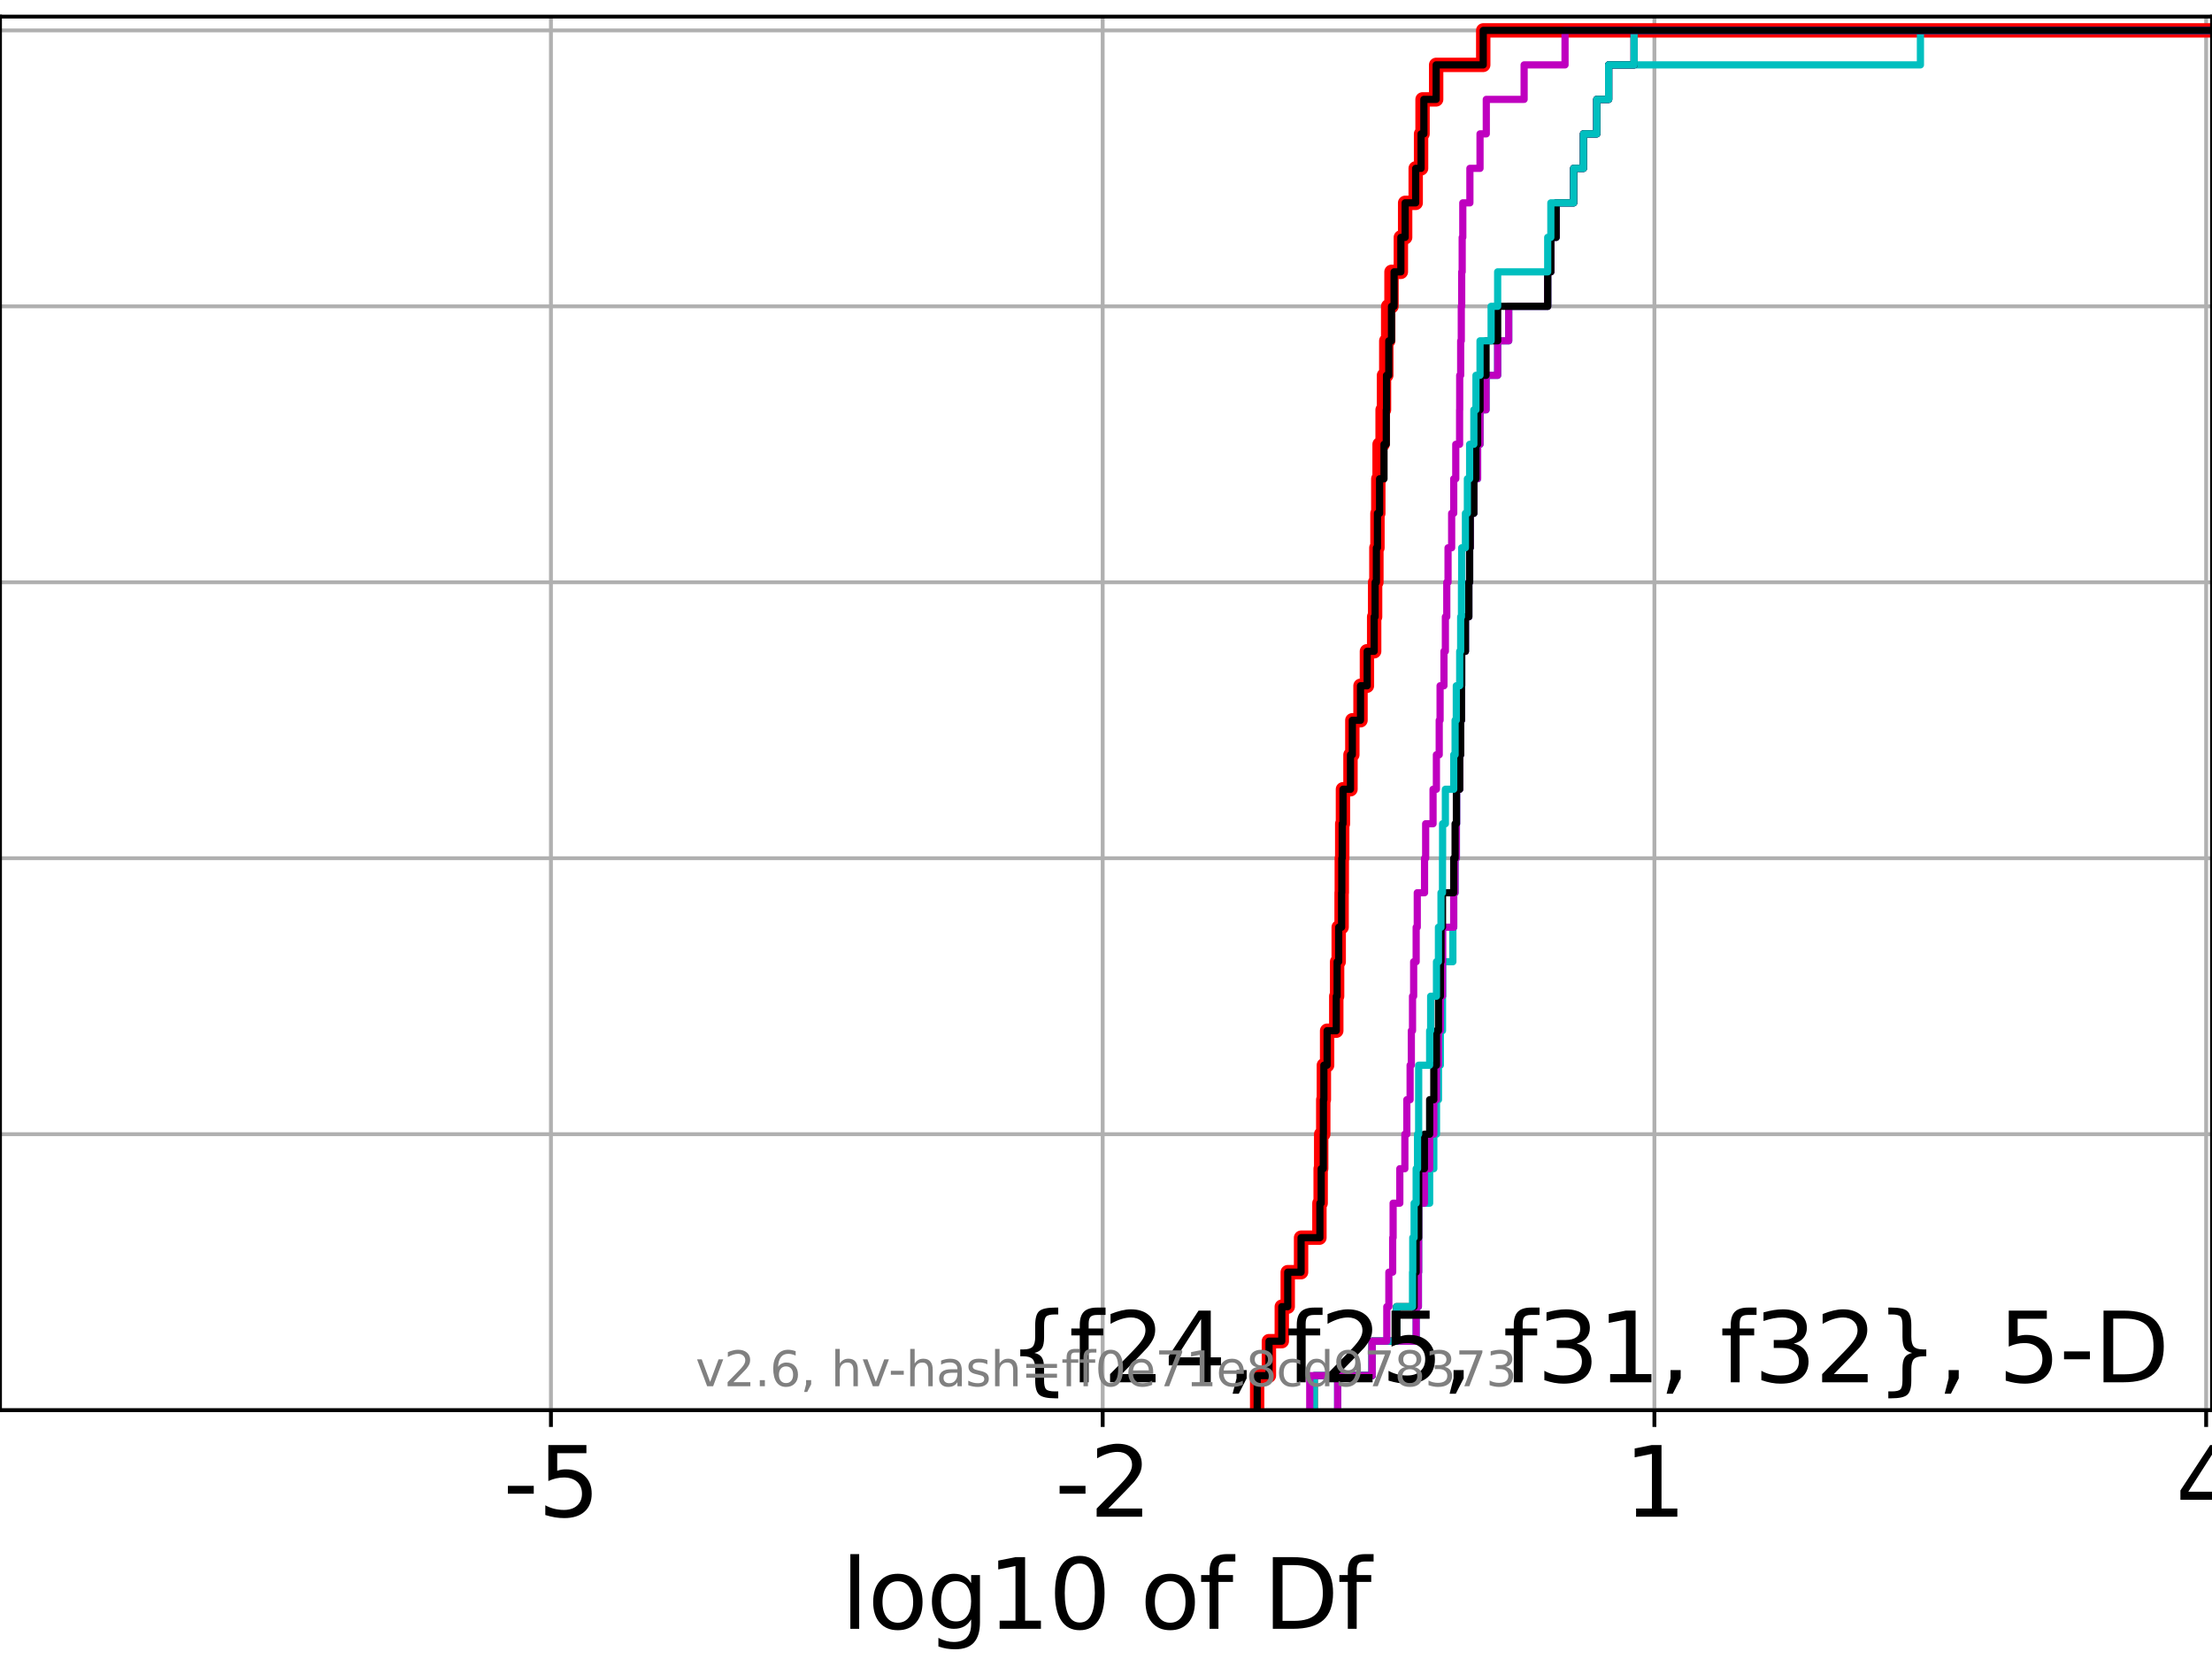 <?xml version="1.0" encoding="utf-8" standalone="no"?>
<!DOCTYPE svg PUBLIC "-//W3C//DTD SVG 1.1//EN"
  "http://www.w3.org/Graphics/SVG/1.1/DTD/svg11.dtd">
<svg xmlns:xlink="http://www.w3.org/1999/xlink" width="460.8pt" height="345.6pt" viewBox="0 0 460.8 345.6" xmlns="http://www.w3.org/2000/svg" version="1.1">
 <defs>
  <style type="text/css">*{stroke-linejoin: round; stroke-linecap: butt}</style>
 </defs>
 <g id="figure_1">
  <g id="patch_1">
   <path d="M 0 345.6 
L 460.8 345.6 
L 460.8 0 
L 0 0 
z
" style="fill: #ffffff"/>
  </g>
  <g id="axes_1">
   <g id="patch_2">
    <path d="M 0 293.76 
L 460.8 293.76 
L 460.8 3.456 
L 0 3.456 
z
" style="fill: #ffffff"/>
   </g>
   <g id="matplotlib.axis_1">
    <g id="xtick_1">
     <g id="line2d_1">
      <path d="M 114.771 293.76 
L 114.771 3.456 
" clip-path="url(#p22ad81fb80)" style="fill: none; stroke: #b0b0b0; stroke-width: 0.8; stroke-linecap: square"/>
     </g>
     <g id="line2d_2">
      <defs>
       <path id="m81c8aaa690" d="M 0 0 
L 0 3.5 
" style="stroke: #000000; stroke-width: 0.8"/>
      </defs>
      <g>
       <use xlink:href="#m81c8aaa690" x="114.771" y="293.76" style="stroke: #000000; stroke-width: 0.8"/>
      </g>
     </g>
     <g id="text_1">
      <!-- -5 -->
      <g transform="translate(104.801 315.957)scale(0.2 -0.2)">
       <defs>
        <path id="DejaVuSans-2d" d="M 313 2009 
L 1997 2009 
L 1997 1497 
L 313 1497 
L 313 2009 
z
" transform="scale(0.016)"/>
        <path id="DejaVuSans-35" d="M 691 4666 
L 3169 4666 
L 3169 4134 
L 1269 4134 
L 1269 2991 
Q 1406 3038 1543 3061 
Q 1681 3084 1819 3084 
Q 2600 3084 3056 2656 
Q 3513 2228 3513 1497 
Q 3513 744 3044 326 
Q 2575 -91 1722 -91 
Q 1428 -91 1123 -41 
Q 819 9 494 109 
L 494 744 
Q 775 591 1075 516 
Q 1375 441 1709 441 
Q 2250 441 2565 725 
Q 2881 1009 2881 1497 
Q 2881 1984 2565 2268 
Q 2250 2553 1709 2553 
Q 1456 2553 1204 2497 
Q 953 2441 691 2322 
L 691 4666 
z
" transform="scale(0.016)"/>
       </defs>
       <use xlink:href="#DejaVuSans-2d"/>
       <use xlink:href="#DejaVuSans-35" x="36.084"/>
      </g>
     </g>
    </g>
    <g id="xtick_2">
     <g id="line2d_3">
      <path d="M 229.708 293.76 
L 229.708 3.456 
" clip-path="url(#p22ad81fb80)" style="fill: none; stroke: #b0b0b0; stroke-width: 0.8; stroke-linecap: square"/>
     </g>
     <g id="line2d_4">
      <g>
       <use xlink:href="#m81c8aaa690" x="229.708" y="293.76" style="stroke: #000000; stroke-width: 0.8"/>
      </g>
     </g>
     <g id="text_2">
      <!-- -2 -->
      <g transform="translate(219.737 315.957)scale(0.2 -0.2)">
       <defs>
        <path id="DejaVuSans-32" d="M 1228 531 
L 3431 531 
L 3431 0 
L 469 0 
L 469 531 
Q 828 903 1448 1529 
Q 2069 2156 2228 2338 
Q 2531 2678 2651 2914 
Q 2772 3150 2772 3378 
Q 2772 3750 2511 3984 
Q 2250 4219 1831 4219 
Q 1534 4219 1204 4116 
Q 875 4013 500 3803 
L 500 4441 
Q 881 4594 1212 4672 
Q 1544 4750 1819 4750 
Q 2544 4750 2975 4387 
Q 3406 4025 3406 3419 
Q 3406 3131 3298 2873 
Q 3191 2616 2906 2266 
Q 2828 2175 2409 1742 
Q 1991 1309 1228 531 
z
" transform="scale(0.016)"/>
       </defs>
       <use xlink:href="#DejaVuSans-2d"/>
       <use xlink:href="#DejaVuSans-32" x="36.084"/>
      </g>
     </g>
    </g>
    <g id="xtick_3">
     <g id="line2d_5">
      <path d="M 344.644 293.76 
L 344.644 3.456 
" clip-path="url(#p22ad81fb80)" style="fill: none; stroke: #b0b0b0; stroke-width: 0.8; stroke-linecap: square"/>
     </g>
     <g id="line2d_6">
      <g>
       <use xlink:href="#m81c8aaa690" x="344.644" y="293.76" style="stroke: #000000; stroke-width: 0.8"/>
      </g>
     </g>
     <g id="text_3">
      <!-- 1 -->
      <g transform="translate(338.282 315.957)scale(0.2 -0.2)">
       <defs>
        <path id="DejaVuSans-31" d="M 794 531 
L 1825 531 
L 1825 4091 
L 703 3866 
L 703 4441 
L 1819 4666 
L 2450 4666 
L 2450 531 
L 3481 531 
L 3481 0 
L 794 0 
L 794 531 
z
" transform="scale(0.016)"/>
       </defs>
       <use xlink:href="#DejaVuSans-31"/>
      </g>
     </g>
    </g>
    <g id="xtick_4">
     <g id="line2d_7">
      <path d="M 459.581 293.76 
L 459.581 3.456 
" clip-path="url(#p22ad81fb80)" style="fill: none; stroke: #b0b0b0; stroke-width: 0.8; stroke-linecap: square"/>
     </g>
     <g id="line2d_8">
      <g>
       <use xlink:href="#m81c8aaa690" x="459.581" y="293.76" style="stroke: #000000; stroke-width: 0.8"/>
      </g>
     </g>
     <g id="text_4">
      <!-- 4 -->
      <g transform="translate(453.219 315.957)scale(0.2 -0.2)">
       <defs>
        <path id="DejaVuSans-34" d="M 2419 4116 
L 825 1625 
L 2419 1625 
L 2419 4116 
z
M 2253 4666 
L 3047 4666 
L 3047 1625 
L 3713 1625 
L 3713 1100 
L 3047 1100 
L 3047 0 
L 2419 0 
L 2419 1100 
L 313 1100 
L 313 1709 
L 2253 4666 
z
" transform="scale(0.016)"/>
       </defs>
       <use xlink:href="#DejaVuSans-34"/>
      </g>
     </g>
    </g>
    <g id="text_5">
     <!-- log10 of Df -->
     <g transform="translate(175.214 339.313)scale(0.2 -0.2)">
      <defs>
       <path id="DejaVuSans-6c" d="M 603 4863 
L 1178 4863 
L 1178 0 
L 603 0 
L 603 4863 
z
" transform="scale(0.016)"/>
       <path id="DejaVuSans-6f" d="M 1959 3097 
Q 1497 3097 1228 2736 
Q 959 2375 959 1747 
Q 959 1119 1226 758 
Q 1494 397 1959 397 
Q 2419 397 2687 759 
Q 2956 1122 2956 1747 
Q 2956 2369 2687 2733 
Q 2419 3097 1959 3097 
z
M 1959 3584 
Q 2709 3584 3137 3096 
Q 3566 2609 3566 1747 
Q 3566 888 3137 398 
Q 2709 -91 1959 -91 
Q 1206 -91 779 398 
Q 353 888 353 1747 
Q 353 2609 779 3096 
Q 1206 3584 1959 3584 
z
" transform="scale(0.016)"/>
       <path id="DejaVuSans-67" d="M 2906 1791 
Q 2906 2416 2648 2759 
Q 2391 3103 1925 3103 
Q 1463 3103 1205 2759 
Q 947 2416 947 1791 
Q 947 1169 1205 825 
Q 1463 481 1925 481 
Q 2391 481 2648 825 
Q 2906 1169 2906 1791 
z
M 3481 434 
Q 3481 -459 3084 -895 
Q 2688 -1331 1869 -1331 
Q 1566 -1331 1297 -1286 
Q 1028 -1241 775 -1147 
L 775 -588 
Q 1028 -725 1275 -790 
Q 1522 -856 1778 -856 
Q 2344 -856 2625 -561 
Q 2906 -266 2906 331 
L 2906 616 
Q 2728 306 2450 153 
Q 2172 0 1784 0 
Q 1141 0 747 490 
Q 353 981 353 1791 
Q 353 2603 747 3093 
Q 1141 3584 1784 3584 
Q 2172 3584 2450 3431 
Q 2728 3278 2906 2969 
L 2906 3500 
L 3481 3500 
L 3481 434 
z
" transform="scale(0.016)"/>
       <path id="DejaVuSans-30" d="M 2034 4250 
Q 1547 4250 1301 3770 
Q 1056 3291 1056 2328 
Q 1056 1369 1301 889 
Q 1547 409 2034 409 
Q 2525 409 2770 889 
Q 3016 1369 3016 2328 
Q 3016 3291 2770 3770 
Q 2525 4250 2034 4250 
z
M 2034 4750 
Q 2819 4750 3233 4129 
Q 3647 3509 3647 2328 
Q 3647 1150 3233 529 
Q 2819 -91 2034 -91 
Q 1250 -91 836 529 
Q 422 1150 422 2328 
Q 422 3509 836 4129 
Q 1250 4750 2034 4750 
z
" transform="scale(0.016)"/>
       <path id="DejaVuSans-20" transform="scale(0.016)"/>
       <path id="DejaVuSans-66" d="M 2375 4863 
L 2375 4384 
L 1825 4384 
Q 1516 4384 1395 4259 
Q 1275 4134 1275 3809 
L 1275 3500 
L 2222 3500 
L 2222 3053 
L 1275 3053 
L 1275 0 
L 697 0 
L 697 3053 
L 147 3053 
L 147 3500 
L 697 3500 
L 697 3744 
Q 697 4328 969 4595 
Q 1241 4863 1831 4863 
L 2375 4863 
z
" transform="scale(0.016)"/>
       <path id="DejaVuSans-44" d="M 1259 4147 
L 1259 519 
L 2022 519 
Q 2988 519 3436 956 
Q 3884 1394 3884 2338 
Q 3884 3275 3436 3711 
Q 2988 4147 2022 4147 
L 1259 4147 
z
M 628 4666 
L 1925 4666 
Q 3281 4666 3915 4102 
Q 4550 3538 4550 2338 
Q 4550 1131 3912 565 
Q 3275 0 1925 0 
L 628 0 
L 628 4666 
z
" transform="scale(0.016)"/>
      </defs>
      <use xlink:href="#DejaVuSans-6c"/>
      <use xlink:href="#DejaVuSans-6f" x="27.783"/>
      <use xlink:href="#DejaVuSans-67" x="88.965"/>
      <use xlink:href="#DejaVuSans-31" x="152.441"/>
      <use xlink:href="#DejaVuSans-30" x="216.064"/>
      <use xlink:href="#DejaVuSans-20" x="279.688"/>
      <use xlink:href="#DejaVuSans-6f" x="311.475"/>
      <use xlink:href="#DejaVuSans-66" x="372.656"/>
      <use xlink:href="#DejaVuSans-20" x="407.861"/>
      <use xlink:href="#DejaVuSans-44" x="439.648"/>
      <use xlink:href="#DejaVuSans-66" x="516.65"/>
     </g>
    </g>
   </g>
   <g id="matplotlib.axis_2">
    <g id="ytick_1">
     <g id="line2d_9">
      <path d="M 0 293.76 
L 460.8 293.76 
" clip-path="url(#p22ad81fb80)" style="fill: none; stroke: #b0b0b0; stroke-width: 0.8; stroke-linecap: square"/>
     </g>
     <g id="line2d_10">
      <defs>
       <path id="ma202d9990c" d="M 0 0 
L -3.5 0 
" style="stroke: #000000; stroke-width: 0.8"/>
      </defs>
      <g>
       <use xlink:href="#ma202d9990c" x="0" y="293.76" style="stroke: #000000; stroke-width: 0.8"/>
      </g>
     </g>
    </g>
    <g id="ytick_2">
     <g id="line2d_11">
      <path d="M 0 236.274 
L 460.8 236.274 
" clip-path="url(#p22ad81fb80)" style="fill: none; stroke: #b0b0b0; stroke-width: 0.8; stroke-linecap: square"/>
     </g>
     <g id="line2d_12">
      <g>
       <use xlink:href="#ma202d9990c" x="0" y="236.274" style="stroke: #000000; stroke-width: 0.8"/>
      </g>
     </g>
    </g>
    <g id="ytick_3">
     <g id="line2d_13">
      <path d="M 0 178.788 
L 460.8 178.788 
" clip-path="url(#p22ad81fb80)" style="fill: none; stroke: #b0b0b0; stroke-width: 0.8; stroke-linecap: square"/>
     </g>
     <g id="line2d_14">
      <g>
       <use xlink:href="#ma202d9990c" x="0" y="178.788" style="stroke: #000000; stroke-width: 0.8"/>
      </g>
     </g>
    </g>
    <g id="ytick_4">
     <g id="line2d_15">
      <path d="M 0 121.302 
L 460.8 121.302 
" clip-path="url(#p22ad81fb80)" style="fill: none; stroke: #b0b0b0; stroke-width: 0.8; stroke-linecap: square"/>
     </g>
     <g id="line2d_16">
      <g>
       <use xlink:href="#ma202d9990c" x="0" y="121.302" style="stroke: #000000; stroke-width: 0.8"/>
      </g>
     </g>
    </g>
    <g id="ytick_5">
     <g id="line2d_17">
      <path d="M 0 63.816 
L 460.8 63.816 
" clip-path="url(#p22ad81fb80)" style="fill: none; stroke: #b0b0b0; stroke-width: 0.8; stroke-linecap: square"/>
     </g>
     <g id="line2d_18">
      <g>
       <use xlink:href="#ma202d9990c" x="0" y="63.816" style="stroke: #000000; stroke-width: 0.8"/>
      </g>
     </g>
    </g>
    <g id="ytick_6">
     <g id="line2d_19">
      <path d="M 0 6.33 
L 460.8 6.33 
" clip-path="url(#p22ad81fb80)" style="fill: none; stroke: #b0b0b0; stroke-width: 0.8; stroke-linecap: square"/>
     </g>
     <g id="line2d_20">
      <g>
       <use xlink:href="#ma202d9990c" x="0" y="6.33" style="stroke: #000000; stroke-width: 0.8"/>
      </g>
     </g>
    </g>
   </g>
   <g id="line2d_21">
    <path d="M 261.889 293.76 
L 261.889 286.574 
L 264.336 286.574 
L 264.336 279.389 
L 267.021 279.389 
L 267.021 272.203 
L 268.258 272.203 
L 268.258 265.017 
L 271.037 265.017 
L 271.037 257.831 
L 274.858 257.831 
L 274.858 250.646 
L 275.116 250.646 
L 275.116 243.46 
L 275.228 243.46 
L 275.228 236.274 
L 275.659 236.274 
L 275.659 229.088 
L 275.785 229.088 
L 275.785 221.903 
L 276.462 221.903 
L 276.462 214.717 
L 278.37 214.717 
L 278.37 207.531 
L 278.546 207.531 
L 278.546 200.345 
L 278.877 200.345 
L 278.877 193.16 
L 279.48 193.16 
L 279.48 185.974 
L 279.519 185.974 
L 279.519 178.788 
L 279.609 178.788 
L 279.609 171.602 
L 279.761 171.602 
L 279.761 164.417 
L 281.329 164.417 
L 281.329 157.231 
L 281.718 157.231 
L 281.718 150.045 
L 283.419 150.045 
L 283.419 142.859 
L 284.756 142.859 
L 284.756 135.674 
L 286.262 135.674 
L 286.262 128.488 
L 286.46 128.488 
L 286.46 121.302 
L 286.727 121.302 
L 286.727 114.116 
L 286.95 114.116 
L 286.95 106.931 
L 287.128 106.931 
L 287.128 99.745 
L 287.393 99.745 
L 287.393 92.559 
L 288.021 92.559 
L 288.021 85.373 
L 288.313 85.373 
L 288.313 78.188 
L 288.788 78.188 
L 288.788 71.002 
L 289.182 71.002 
L 289.182 63.816 
L 289.875 63.816 
L 289.875 56.63 
L 291.824 56.63 
L 291.824 49.445 
L 292.717 49.445 
L 292.717 42.259 
L 294.915 42.259 
L 294.915 35.073 
L 296.036 35.073 
L 296.036 27.888 
L 296.345 27.888 
L 296.345 20.702 
L 299.176 20.702 
L 299.176 13.516 
L 308.985 13.516 
L 308.985 6.33 
L 308.985 6.33 
L 308.985 6.33 
L 460.8 6.33 
" clip-path="url(#p22ad81fb80)" style="fill: none; stroke: #ff0000; stroke-width: 3; stroke-linecap: square"/>
   </g>
   <g id="line2d_22">
    <path d="M 278.659 293.76 
L 278.659 286.574 
L 285.848 286.574 
L 285.848 279.389 
L 295.012 279.389 
L 295.012 272.203 
L 295.476 272.203 
L 295.476 265.017 
L 295.531 265.017 
L 295.531 257.831 
L 295.537 257.831 
L 295.537 250.646 
L 297.822 250.646 
L 297.822 243.46 
L 298.69 243.46 
L 298.69 236.274 
L 299.246 236.274 
L 299.246 229.088 
L 299.661 229.088 
L 299.661 221.903 
L 300.054 221.903 
L 300.054 214.717 
L 300.501 214.717 
L 300.501 207.531 
L 300.544 207.531 
L 300.544 200.345 
L 302.661 200.345 
L 302.661 193.16 
L 302.837 193.16 
L 302.837 185.974 
L 303.123 185.974 
L 303.123 178.788 
L 303.393 178.788 
L 303.393 171.602 
L 303.441 171.602 
L 303.441 164.417 
L 304.082 164.417 
L 304.082 157.231 
L 304.286 157.231 
L 304.286 150.045 
L 304.452 150.045 
L 304.452 142.859 
L 304.496 142.859 
L 304.496 135.674 
L 305.276 135.674 
L 305.276 128.488 
L 305.981 128.488 
L 305.981 121.302 
L 306.152 121.302 
L 306.152 114.116 
L 306.271 114.116 
L 306.271 106.931 
L 307.031 106.931 
L 307.031 99.745 
L 307.814 99.745 
L 307.814 92.559 
L 308.316 92.559 
L 308.316 85.373 
L 309.573 85.373 
L 309.573 78.188 
L 311.99 78.188 
L 311.99 71.002 
L 314.295 71.002 
L 314.295 63.816 
L 322.417 63.816 
L 322.417 56.63 
L 323.07 56.63 
L 323.07 49.445 
L 324.176 49.445 
L 324.176 42.259 
L 327.824 42.259 
L 327.824 35.073 
L 329.864 35.073 
L 329.864 27.888 
L 332.638 27.888 
L 332.638 20.702 
L 335.114 20.702 
L 335.114 13.516 
L 400.06 13.516 
L 400.06 6.33 
L 400.06 6.33 
L 400.06 6.33 
L 460.8 6.33 
" clip-path="url(#p22ad81fb80)" style="fill: none; stroke: #00bfbf; stroke-width: 1.5; stroke-linecap: square"/>
   </g>
   <g id="line2d_23">
    <path d="M 278.659 293.76 
L 278.659 286.574 
L 285.848 286.574 
L 285.848 279.389 
L 295.012 279.389 
L 295.012 272.203 
L 295.476 272.203 
L 295.476 265.017 
L 295.531 265.017 
L 295.531 257.831 
L 295.537 257.831 
L 295.537 250.646 
L 296.726 250.646 
L 296.726 243.46 
L 297.822 243.46 
L 297.822 236.274 
L 298.69 236.274 
L 298.69 229.088 
L 299.246 229.088 
L 299.246 221.903 
L 299.661 221.903 
L 299.661 214.717 
L 300.054 214.717 
L 300.054 207.531 
L 300.501 207.531 
L 300.501 200.345 
L 300.544 200.345 
L 300.544 193.16 
L 302.837 193.16 
L 302.837 185.974 
L 303.123 185.974 
L 303.123 178.788 
L 303.393 178.788 
L 303.393 171.602 
L 303.441 171.602 
L 303.441 164.417 
L 304.082 164.417 
L 304.082 157.231 
L 304.286 157.231 
L 304.286 150.045 
L 304.452 150.045 
L 304.452 142.859 
L 304.496 142.859 
L 304.496 135.674 
L 305.276 135.674 
L 305.276 128.488 
L 305.981 128.488 
L 305.981 121.302 
L 306.152 121.302 
L 306.152 114.116 
L 306.271 114.116 
L 306.271 106.931 
L 307.031 106.931 
L 307.031 99.745 
L 307.814 99.745 
L 307.814 92.559 
L 308.316 92.559 
L 308.316 85.373 
L 309.573 85.373 
L 309.573 78.188 
L 311.99 78.188 
L 311.99 71.002 
L 314.295 71.002 
L 314.295 63.816 
L 322.417 63.816 
L 322.417 56.63 
L 323.07 56.63 
L 323.07 49.445 
L 324.176 49.445 
L 324.176 42.259 
L 327.824 42.259 
L 327.824 35.073 
L 329.864 35.073 
L 329.864 27.888 
L 332.638 27.888 
L 332.638 20.702 
L 335.114 20.702 
L 335.114 13.516 
L 340.415 13.516 
L 340.415 6.33 
L 340.415 6.33 
L 340.415 6.33 
L 460.8 6.33 
" clip-path="url(#p22ad81fb80)" style="fill: none; stroke: #bf00bf; stroke-width: 1.5; stroke-linecap: square"/>
   </g>
   <g id="line2d_24">
    <path d="M 273.773 293.76 
L 273.773 286.574 
L 285.848 286.574 
L 285.848 279.389 
L 290.912 279.389 
L 290.912 272.203 
L 294.587 272.203 
L 294.587 265.017 
L 295.012 265.017 
L 295.012 257.831 
L 295.531 257.831 
L 295.531 250.646 
L 295.537 250.646 
L 295.537 243.46 
L 296.726 243.46 
L 296.726 236.274 
L 297.822 236.274 
L 297.822 229.088 
L 298.69 229.088 
L 298.69 221.903 
L 299.246 221.903 
L 299.246 214.717 
L 299.661 214.717 
L 299.661 207.531 
L 300.054 207.531 
L 300.054 200.345 
L 300.186 200.345 
L 300.186 193.16 
L 300.501 193.16 
L 300.501 185.974 
L 302.837 185.974 
L 302.837 178.788 
L 303.123 178.788 
L 303.123 171.602 
L 303.393 171.602 
L 303.393 164.417 
L 304.082 164.417 
L 304.082 157.231 
L 304.286 157.231 
L 304.286 150.045 
L 304.452 150.045 
L 304.452 142.859 
L 304.496 142.859 
L 304.496 135.674 
L 305.276 135.674 
L 305.276 128.488 
L 305.981 128.488 
L 305.981 121.302 
L 306.152 121.302 
L 306.152 114.116 
L 306.271 114.116 
L 306.271 106.931 
L 307.031 106.931 
L 307.031 99.745 
L 307.472 99.745 
L 307.472 92.559 
L 307.814 92.559 
L 307.814 85.373 
L 308.316 85.373 
L 308.316 78.188 
L 309.573 78.188 
L 309.573 71.002 
L 311.99 71.002 
L 311.99 63.816 
L 322.417 63.816 
L 322.417 56.63 
L 323.07 56.63 
L 323.07 49.445 
L 324.176 49.445 
L 324.176 42.259 
L 327.824 42.259 
L 327.824 35.073 
L 329.864 35.073 
L 329.864 27.888 
L 332.638 27.888 
L 332.638 20.702 
L 335.114 20.702 
L 335.114 13.516 
L 340.415 13.516 
L 340.415 6.33 
L 340.415 6.33 
L 340.415 6.33 
L 460.8 6.33 
" clip-path="url(#p22ad81fb80)" style="fill: none; stroke: #000000; stroke-width: 1.5; stroke-linecap: square"/>
   </g>
   <g id="line2d_25">
    <path d="M 273.773 293.76 
L 273.773 286.574 
L 285.848 286.574 
L 285.848 279.389 
L 290.912 279.389 
L 290.912 272.203 
L 294.254 272.203 
L 294.254 265.017 
L 294.306 265.017 
L 294.306 257.831 
L 294.587 257.831 
L 294.587 250.646 
L 295.012 250.646 
L 295.012 243.46 
L 295.299 243.46 
L 295.299 236.274 
L 295.531 236.274 
L 295.531 229.088 
L 295.537 229.088 
L 295.537 221.903 
L 297.822 221.903 
L 297.822 214.717 
L 298.034 214.717 
L 298.034 207.531 
L 299.246 207.531 
L 299.246 200.345 
L 299.654 200.345 
L 299.654 193.16 
L 300.186 193.16 
L 300.186 185.974 
L 300.501 185.974 
L 300.501 178.788 
L 300.52 178.788 
L 300.52 171.602 
L 301.098 171.602 
L 301.098 164.417 
L 302.837 164.417 
L 302.837 157.231 
L 303.123 157.231 
L 303.123 150.045 
L 303.376 150.045 
L 303.376 142.859 
L 304.082 142.859 
L 304.082 135.674 
L 304.286 135.674 
L 304.286 128.488 
L 304.452 128.488 
L 304.452 121.302 
L 304.496 121.302 
L 304.496 114.116 
L 305.276 114.116 
L 305.276 106.931 
L 305.685 106.931 
L 305.685 99.745 
L 306.152 99.745 
L 306.152 92.559 
L 307.031 92.559 
L 307.031 85.373 
L 307.472 85.373 
L 307.472 78.188 
L 308.316 78.188 
L 308.316 71.002 
L 310.627 71.002 
L 310.627 63.816 
L 311.99 63.816 
L 311.99 56.63 
L 322.417 56.63 
L 322.417 49.445 
L 323.07 49.445 
L 323.07 42.259 
L 327.824 42.259 
L 327.824 35.073 
L 329.864 35.073 
L 329.864 27.888 
L 332.638 27.888 
L 332.638 20.702 
L 335.114 20.702 
L 335.114 13.516 
L 340.415 13.516 
L 340.415 6.33 
L 340.415 6.33 
L 340.415 6.33 
L 460.8 6.33 
" clip-path="url(#p22ad81fb80)" style="fill: none; stroke: #00bfbf; stroke-width: 1.5; stroke-linecap: square"/>
   </g>
   <g id="line2d_26">
    <path d="M 272.845 293.76 
L 272.845 286.574 
L 285.848 286.574 
L 285.848 279.389 
L 288.896 279.389 
L 288.896 272.203 
L 289.324 272.203 
L 289.324 265.017 
L 290.12 265.017 
L 290.12 257.831 
L 290.212 257.831 
L 290.212 250.646 
L 291.607 250.646 
L 291.607 243.46 
L 292.659 243.46 
L 292.659 236.274 
L 293.067 236.274 
L 293.067 229.088 
L 293.752 229.088 
L 293.752 221.903 
L 294.008 221.903 
L 294.008 214.717 
L 294.254 214.717 
L 294.254 207.531 
L 294.491 207.531 
L 294.491 200.345 
L 295.012 200.345 
L 295.012 193.16 
L 295.243 193.16 
L 295.243 185.974 
L 296.76 185.974 
L 296.76 178.788 
L 296.992 178.788 
L 296.992 171.602 
L 298.53 171.602 
L 298.53 164.417 
L 299.228 164.417 
L 299.228 157.231 
L 299.816 157.231 
L 299.816 150.045 
L 299.997 150.045 
L 299.997 142.859 
L 300.804 142.859 
L 300.804 135.674 
L 301.098 135.674 
L 301.098 128.488 
L 301.389 128.488 
L 301.389 121.302 
L 301.654 121.302 
L 301.654 114.116 
L 302.405 114.116 
L 302.405 106.931 
L 302.837 106.931 
L 302.837 99.745 
L 303.264 99.745 
L 303.264 92.559 
L 304.061 92.559 
L 304.061 85.373 
L 304.082 85.373 
L 304.082 78.188 
L 304.286 78.188 
L 304.286 71.002 
L 304.414 71.002 
L 304.414 63.816 
L 304.496 63.816 
L 304.496 56.63 
L 304.6 56.63 
L 304.6 49.445 
L 304.727 49.445 
L 304.727 42.259 
L 306.206 42.259 
L 306.206 35.073 
L 308.316 35.073 
L 308.316 27.888 
L 309.621 27.888 
L 309.621 20.702 
L 317.502 20.702 
L 317.502 13.516 
L 326.027 13.516 
L 326.027 6.33 
L 326.027 6.33 
L 326.027 6.33 
L 460.8 6.33 
" clip-path="url(#p22ad81fb80)" style="fill: none; stroke: #bf00bf; stroke-width: 1.5; stroke-linecap: square"/>
   </g>
   <g id="line2d_27">
    <path d="M 261.896 293.76 
L 261.896 286.574 
L 264.36 286.574 
L 264.36 279.389 
L 267.021 279.389 
L 267.021 272.203 
L 268.258 272.203 
L 268.258 265.017 
L 271.037 265.017 
L 271.037 257.831 
L 274.96 257.831 
L 274.96 250.646 
L 275.228 250.646 
L 275.228 243.46 
L 275.666 243.46 
L 275.666 236.274 
L 275.687 236.274 
L 275.687 229.088 
L 275.785 229.088 
L 275.785 221.903 
L 276.462 221.903 
L 276.462 214.717 
L 278.37 214.717 
L 278.37 207.531 
L 278.546 207.531 
L 278.546 200.345 
L 278.877 200.345 
L 278.877 193.16 
L 279.48 193.16 
L 279.48 185.974 
L 279.519 185.974 
L 279.519 178.788 
L 279.609 178.788 
L 279.609 171.602 
L 279.776 171.602 
L 279.776 164.417 
L 281.329 164.417 
L 281.329 157.231 
L 281.718 157.231 
L 281.718 150.045 
L 283.419 150.045 
L 283.419 142.859 
L 284.806 142.859 
L 284.806 135.674 
L 286.262 135.674 
L 286.262 128.488 
L 286.46 128.488 
L 286.46 121.302 
L 286.727 121.302 
L 286.727 114.116 
L 286.95 114.116 
L 286.95 106.931 
L 287.393 106.931 
L 287.393 99.745 
L 288.313 99.745 
L 288.313 92.559 
L 288.788 92.559 
L 288.788 85.373 
L 288.833 85.373 
L 288.833 78.188 
L 289.312 78.188 
L 289.312 71.002 
L 289.875 71.002 
L 289.875 63.816 
L 290.416 63.816 
L 290.416 56.63 
L 291.824 56.63 
L 291.824 49.445 
L 292.717 49.445 
L 292.717 42.259 
L 294.915 42.259 
L 294.915 35.073 
L 296.036 35.073 
L 296.036 27.888 
L 296.616 27.888 
L 296.616 20.702 
L 299.176 20.702 
L 299.176 13.516 
L 308.985 13.516 
L 308.985 6.33 
L 308.985 6.33 
L 308.985 6.33 
L 460.8 6.33 
" clip-path="url(#p22ad81fb80)" style="fill: none; stroke: #000000; stroke-width: 1.5; stroke-linecap: square"/>
   </g>
   <g id="patch_3">
    <path d="M 0 293.76 
L 0 3.456 
" style="fill: none; stroke: #000000; stroke-width: 0.8; stroke-linejoin: miter; stroke-linecap: square"/>
   </g>
   <g id="patch_4">
    <path d="M 460.8 293.76 
L 460.8 3.456 
" style="fill: none; stroke: #000000; stroke-width: 0.8; stroke-linejoin: miter; stroke-linecap: square"/>
   </g>
   <g id="patch_5">
    <path d="M 0 293.76 
L 460.8 293.76 
" style="fill: none; stroke: #000000; stroke-width: 0.8; stroke-linejoin: miter; stroke-linecap: square"/>
   </g>
   <g id="patch_6">
    <path d="M 0 3.456 
L 460.8 3.456 
" style="fill: none; stroke: #000000; stroke-width: 0.8; stroke-linejoin: miter; stroke-linecap: square"/>
   </g>
   <g id="text_6">
    <!-- {f24, f25, f31, f32}, 5-D -->
    <g transform="translate(209.981 287.954)scale(0.2 -0.2)">
     <defs>
      <path id="DejaVuSans-7b" d="M 3272 -594 
L 3272 -1044 
L 3078 -1044 
Q 2300 -1044 2036 -812 
Q 1772 -581 1772 109 
L 1772 856 
Q 1772 1328 1603 1509 
Q 1434 1691 991 1691 
L 800 1691 
L 800 2138 
L 991 2138 
Q 1438 2138 1605 2317 
Q 1772 2497 1772 2963 
L 1772 3713 
Q 1772 4403 2036 4633 
Q 2300 4863 3078 4863 
L 3272 4863 
L 3272 4416 
L 3059 4416 
Q 2619 4416 2484 4278 
Q 2350 4141 2350 3700 
L 2350 2925 
Q 2350 2434 2208 2212 
Q 2066 1991 1722 1913 
Q 2069 1828 2209 1606 
Q 2350 1384 2350 897 
L 2350 122 
Q 2350 -319 2484 -456 
Q 2619 -594 3059 -594 
L 3272 -594 
z
" transform="scale(0.016)"/>
      <path id="DejaVuSans-2c" d="M 750 794 
L 1409 794 
L 1409 256 
L 897 -744 
L 494 -744 
L 750 256 
L 750 794 
z
" transform="scale(0.016)"/>
      <path id="DejaVuSans-33" d="M 2597 2516 
Q 3050 2419 3304 2112 
Q 3559 1806 3559 1356 
Q 3559 666 3084 287 
Q 2609 -91 1734 -91 
Q 1441 -91 1130 -33 
Q 819 25 488 141 
L 488 750 
Q 750 597 1062 519 
Q 1375 441 1716 441 
Q 2309 441 2620 675 
Q 2931 909 2931 1356 
Q 2931 1769 2642 2001 
Q 2353 2234 1838 2234 
L 1294 2234 
L 1294 2753 
L 1863 2753 
Q 2328 2753 2575 2939 
Q 2822 3125 2822 3475 
Q 2822 3834 2567 4026 
Q 2313 4219 1838 4219 
Q 1578 4219 1281 4162 
Q 984 4106 628 3988 
L 628 4550 
Q 988 4650 1302 4700 
Q 1616 4750 1894 4750 
Q 2613 4750 3031 4423 
Q 3450 4097 3450 3541 
Q 3450 3153 3228 2886 
Q 3006 2619 2597 2516 
z
" transform="scale(0.016)"/>
      <path id="DejaVuSans-7d" d="M 800 -594 
L 1019 -594 
Q 1456 -594 1589 -459 
Q 1722 -325 1722 122 
L 1722 897 
Q 1722 1384 1862 1606 
Q 2003 1828 2350 1913 
Q 2003 1991 1862 2212 
Q 1722 2434 1722 2925 
L 1722 3700 
Q 1722 4144 1589 4280 
Q 1456 4416 1019 4416 
L 800 4416 
L 800 4863 
L 997 4863 
Q 1775 4863 2036 4633 
Q 2297 4403 2297 3713 
L 2297 2963 
Q 2297 2497 2465 2317 
Q 2634 2138 3078 2138 
L 3272 2138 
L 3272 1691 
L 3078 1691 
Q 2634 1691 2465 1509 
Q 2297 1328 2297 856 
L 2297 109 
Q 2297 -581 2036 -812 
Q 1775 -1044 997 -1044 
L 800 -1044 
L 800 -594 
z
" transform="scale(0.016)"/>
     </defs>
     <use xlink:href="#DejaVuSans-7b"/>
     <use xlink:href="#DejaVuSans-66" x="63.623"/>
     <use xlink:href="#DejaVuSans-32" x="98.828"/>
     <use xlink:href="#DejaVuSans-34" x="162.451"/>
     <use xlink:href="#DejaVuSans-2c" x="226.074"/>
     <use xlink:href="#DejaVuSans-20" x="257.861"/>
     <use xlink:href="#DejaVuSans-66" x="289.648"/>
     <use xlink:href="#DejaVuSans-32" x="324.854"/>
     <use xlink:href="#DejaVuSans-35" x="388.477"/>
     <use xlink:href="#DejaVuSans-2c" x="452.1"/>
     <use xlink:href="#DejaVuSans-20" x="483.887"/>
     <use xlink:href="#DejaVuSans-66" x="515.674"/>
     <use xlink:href="#DejaVuSans-33" x="550.879"/>
     <use xlink:href="#DejaVuSans-31" x="614.502"/>
     <use xlink:href="#DejaVuSans-2c" x="678.125"/>
     <use xlink:href="#DejaVuSans-20" x="709.912"/>
     <use xlink:href="#DejaVuSans-66" x="741.699"/>
     <use xlink:href="#DejaVuSans-33" x="776.904"/>
     <use xlink:href="#DejaVuSans-32" x="840.527"/>
     <use xlink:href="#DejaVuSans-7d" x="904.15"/>
     <use xlink:href="#DejaVuSans-2c" x="967.773"/>
     <use xlink:href="#DejaVuSans-20" x="999.561"/>
     <use xlink:href="#DejaVuSans-35" x="1031.348"/>
     <use xlink:href="#DejaVuSans-2d" x="1094.971"/>
     <use xlink:href="#DejaVuSans-44" x="1131.055"/>
    </g>
   </g>
   <g id="text_7">
    <!-- v2.6, hv-hash=ff0e71e8cd978373 -->
    <g style="fill: #808080" transform="translate(144.905 288.777)scale(0.1 -0.1)">
     <defs>
      <path id="DejaVuSans-76" d="M 191 3500 
L 800 3500 
L 1894 563 
L 2988 3500 
L 3597 3500 
L 2284 0 
L 1503 0 
L 191 3500 
z
" transform="scale(0.016)"/>
      <path id="DejaVuSans-2e" d="M 684 794 
L 1344 794 
L 1344 0 
L 684 0 
L 684 794 
z
" transform="scale(0.016)"/>
      <path id="DejaVuSans-36" d="M 2113 2584 
Q 1688 2584 1439 2293 
Q 1191 2003 1191 1497 
Q 1191 994 1439 701 
Q 1688 409 2113 409 
Q 2538 409 2786 701 
Q 3034 994 3034 1497 
Q 3034 2003 2786 2293 
Q 2538 2584 2113 2584 
z
M 3366 4563 
L 3366 3988 
Q 3128 4100 2886 4159 
Q 2644 4219 2406 4219 
Q 1781 4219 1451 3797 
Q 1122 3375 1075 2522 
Q 1259 2794 1537 2939 
Q 1816 3084 2150 3084 
Q 2853 3084 3261 2657 
Q 3669 2231 3669 1497 
Q 3669 778 3244 343 
Q 2819 -91 2113 -91 
Q 1303 -91 875 529 
Q 447 1150 447 2328 
Q 447 3434 972 4092 
Q 1497 4750 2381 4750 
Q 2619 4750 2861 4703 
Q 3103 4656 3366 4563 
z
" transform="scale(0.016)"/>
      <path id="DejaVuSans-68" d="M 3513 2113 
L 3513 0 
L 2938 0 
L 2938 2094 
Q 2938 2591 2744 2837 
Q 2550 3084 2163 3084 
Q 1697 3084 1428 2787 
Q 1159 2491 1159 1978 
L 1159 0 
L 581 0 
L 581 4863 
L 1159 4863 
L 1159 2956 
Q 1366 3272 1645 3428 
Q 1925 3584 2291 3584 
Q 2894 3584 3203 3211 
Q 3513 2838 3513 2113 
z
" transform="scale(0.016)"/>
      <path id="DejaVuSans-61" d="M 2194 1759 
Q 1497 1759 1228 1600 
Q 959 1441 959 1056 
Q 959 750 1161 570 
Q 1363 391 1709 391 
Q 2188 391 2477 730 
Q 2766 1069 2766 1631 
L 2766 1759 
L 2194 1759 
z
M 3341 1997 
L 3341 0 
L 2766 0 
L 2766 531 
Q 2569 213 2275 61 
Q 1981 -91 1556 -91 
Q 1019 -91 701 211 
Q 384 513 384 1019 
Q 384 1609 779 1909 
Q 1175 2209 1959 2209 
L 2766 2209 
L 2766 2266 
Q 2766 2663 2505 2880 
Q 2244 3097 1772 3097 
Q 1472 3097 1187 3025 
Q 903 2953 641 2809 
L 641 3341 
Q 956 3463 1253 3523 
Q 1550 3584 1831 3584 
Q 2591 3584 2966 3190 
Q 3341 2797 3341 1997 
z
" transform="scale(0.016)"/>
      <path id="DejaVuSans-73" d="M 2834 3397 
L 2834 2853 
Q 2591 2978 2328 3040 
Q 2066 3103 1784 3103 
Q 1356 3103 1142 2972 
Q 928 2841 928 2578 
Q 928 2378 1081 2264 
Q 1234 2150 1697 2047 
L 1894 2003 
Q 2506 1872 2764 1633 
Q 3022 1394 3022 966 
Q 3022 478 2636 193 
Q 2250 -91 1575 -91 
Q 1294 -91 989 -36 
Q 684 19 347 128 
L 347 722 
Q 666 556 975 473 
Q 1284 391 1588 391 
Q 1994 391 2212 530 
Q 2431 669 2431 922 
Q 2431 1156 2273 1281 
Q 2116 1406 1581 1522 
L 1381 1569 
Q 847 1681 609 1914 
Q 372 2147 372 2553 
Q 372 3047 722 3315 
Q 1072 3584 1716 3584 
Q 2034 3584 2315 3537 
Q 2597 3491 2834 3397 
z
" transform="scale(0.016)"/>
      <path id="DejaVuSans-3d" d="M 678 2906 
L 4684 2906 
L 4684 2381 
L 678 2381 
L 678 2906 
z
M 678 1631 
L 4684 1631 
L 4684 1100 
L 678 1100 
L 678 1631 
z
" transform="scale(0.016)"/>
      <path id="DejaVuSans-65" d="M 3597 1894 
L 3597 1613 
L 953 1613 
Q 991 1019 1311 708 
Q 1631 397 2203 397 
Q 2534 397 2845 478 
Q 3156 559 3463 722 
L 3463 178 
Q 3153 47 2828 -22 
Q 2503 -91 2169 -91 
Q 1331 -91 842 396 
Q 353 884 353 1716 
Q 353 2575 817 3079 
Q 1281 3584 2069 3584 
Q 2775 3584 3186 3129 
Q 3597 2675 3597 1894 
z
M 3022 2063 
Q 3016 2534 2758 2815 
Q 2500 3097 2075 3097 
Q 1594 3097 1305 2825 
Q 1016 2553 972 2059 
L 3022 2063 
z
" transform="scale(0.016)"/>
      <path id="DejaVuSans-37" d="M 525 4666 
L 3525 4666 
L 3525 4397 
L 1831 0 
L 1172 0 
L 2766 4134 
L 525 4134 
L 525 4666 
z
" transform="scale(0.016)"/>
      <path id="DejaVuSans-38" d="M 2034 2216 
Q 1584 2216 1326 1975 
Q 1069 1734 1069 1313 
Q 1069 891 1326 650 
Q 1584 409 2034 409 
Q 2484 409 2743 651 
Q 3003 894 3003 1313 
Q 3003 1734 2745 1975 
Q 2488 2216 2034 2216 
z
M 1403 2484 
Q 997 2584 770 2862 
Q 544 3141 544 3541 
Q 544 4100 942 4425 
Q 1341 4750 2034 4750 
Q 2731 4750 3128 4425 
Q 3525 4100 3525 3541 
Q 3525 3141 3298 2862 
Q 3072 2584 2669 2484 
Q 3125 2378 3379 2068 
Q 3634 1759 3634 1313 
Q 3634 634 3220 271 
Q 2806 -91 2034 -91 
Q 1263 -91 848 271 
Q 434 634 434 1313 
Q 434 1759 690 2068 
Q 947 2378 1403 2484 
z
M 1172 3481 
Q 1172 3119 1398 2916 
Q 1625 2713 2034 2713 
Q 2441 2713 2670 2916 
Q 2900 3119 2900 3481 
Q 2900 3844 2670 4047 
Q 2441 4250 2034 4250 
Q 1625 4250 1398 4047 
Q 1172 3844 1172 3481 
z
" transform="scale(0.016)"/>
      <path id="DejaVuSans-63" d="M 3122 3366 
L 3122 2828 
Q 2878 2963 2633 3030 
Q 2388 3097 2138 3097 
Q 1578 3097 1268 2742 
Q 959 2388 959 1747 
Q 959 1106 1268 751 
Q 1578 397 2138 397 
Q 2388 397 2633 464 
Q 2878 531 3122 666 
L 3122 134 
Q 2881 22 2623 -34 
Q 2366 -91 2075 -91 
Q 1284 -91 818 406 
Q 353 903 353 1747 
Q 353 2603 823 3093 
Q 1294 3584 2113 3584 
Q 2378 3584 2631 3529 
Q 2884 3475 3122 3366 
z
" transform="scale(0.016)"/>
      <path id="DejaVuSans-64" d="M 2906 2969 
L 2906 4863 
L 3481 4863 
L 3481 0 
L 2906 0 
L 2906 525 
Q 2725 213 2448 61 
Q 2172 -91 1784 -91 
Q 1150 -91 751 415 
Q 353 922 353 1747 
Q 353 2572 751 3078 
Q 1150 3584 1784 3584 
Q 2172 3584 2448 3432 
Q 2725 3281 2906 2969 
z
M 947 1747 
Q 947 1113 1208 752 
Q 1469 391 1925 391 
Q 2381 391 2643 752 
Q 2906 1113 2906 1747 
Q 2906 2381 2643 2742 
Q 2381 3103 1925 3103 
Q 1469 3103 1208 2742 
Q 947 2381 947 1747 
z
" transform="scale(0.016)"/>
      <path id="DejaVuSans-39" d="M 703 97 
L 703 672 
Q 941 559 1184 500 
Q 1428 441 1663 441 
Q 2288 441 2617 861 
Q 2947 1281 2994 2138 
Q 2813 1869 2534 1725 
Q 2256 1581 1919 1581 
Q 1219 1581 811 2004 
Q 403 2428 403 3163 
Q 403 3881 828 4315 
Q 1253 4750 1959 4750 
Q 2769 4750 3195 4129 
Q 3622 3509 3622 2328 
Q 3622 1225 3098 567 
Q 2575 -91 1691 -91 
Q 1453 -91 1209 -44 
Q 966 3 703 97 
z
M 1959 2075 
Q 2384 2075 2632 2365 
Q 2881 2656 2881 3163 
Q 2881 3666 2632 3958 
Q 2384 4250 1959 4250 
Q 1534 4250 1286 3958 
Q 1038 3666 1038 3163 
Q 1038 2656 1286 2365 
Q 1534 2075 1959 2075 
z
" transform="scale(0.016)"/>
     </defs>
     <use xlink:href="#DejaVuSans-76"/>
     <use xlink:href="#DejaVuSans-32" x="59.18"/>
     <use xlink:href="#DejaVuSans-2e" x="122.803"/>
     <use xlink:href="#DejaVuSans-36" x="154.59"/>
     <use xlink:href="#DejaVuSans-2c" x="218.213"/>
     <use xlink:href="#DejaVuSans-20" x="250"/>
     <use xlink:href="#DejaVuSans-68" x="281.787"/>
     <use xlink:href="#DejaVuSans-76" x="345.166"/>
     <use xlink:href="#DejaVuSans-2d" x="401.721"/>
     <use xlink:href="#DejaVuSans-68" x="437.805"/>
     <use xlink:href="#DejaVuSans-61" x="501.184"/>
     <use xlink:href="#DejaVuSans-73" x="562.463"/>
     <use xlink:href="#DejaVuSans-68" x="614.562"/>
     <use xlink:href="#DejaVuSans-3d" x="677.941"/>
     <use xlink:href="#DejaVuSans-66" x="761.73"/>
     <use xlink:href="#DejaVuSans-66" x="796.936"/>
     <use xlink:href="#DejaVuSans-30" x="832.141"/>
     <use xlink:href="#DejaVuSans-65" x="895.764"/>
     <use xlink:href="#DejaVuSans-37" x="957.287"/>
     <use xlink:href="#DejaVuSans-31" x="1020.91"/>
     <use xlink:href="#DejaVuSans-65" x="1084.533"/>
     <use xlink:href="#DejaVuSans-38" x="1146.057"/>
     <use xlink:href="#DejaVuSans-63" x="1209.68"/>
     <use xlink:href="#DejaVuSans-64" x="1264.66"/>
     <use xlink:href="#DejaVuSans-39" x="1328.137"/>
     <use xlink:href="#DejaVuSans-37" x="1391.76"/>
     <use xlink:href="#DejaVuSans-38" x="1455.383"/>
     <use xlink:href="#DejaVuSans-33" x="1519.006"/>
     <use xlink:href="#DejaVuSans-37" x="1582.629"/>
     <use xlink:href="#DejaVuSans-33" x="1646.252"/>
    </g>
   </g>
  </g>
 </g>
 <defs>
  <clipPath id="p22ad81fb80">
   <rect x="0" y="3.456" width="460.8" height="290.304"/>
  </clipPath>
 </defs>
</svg>
